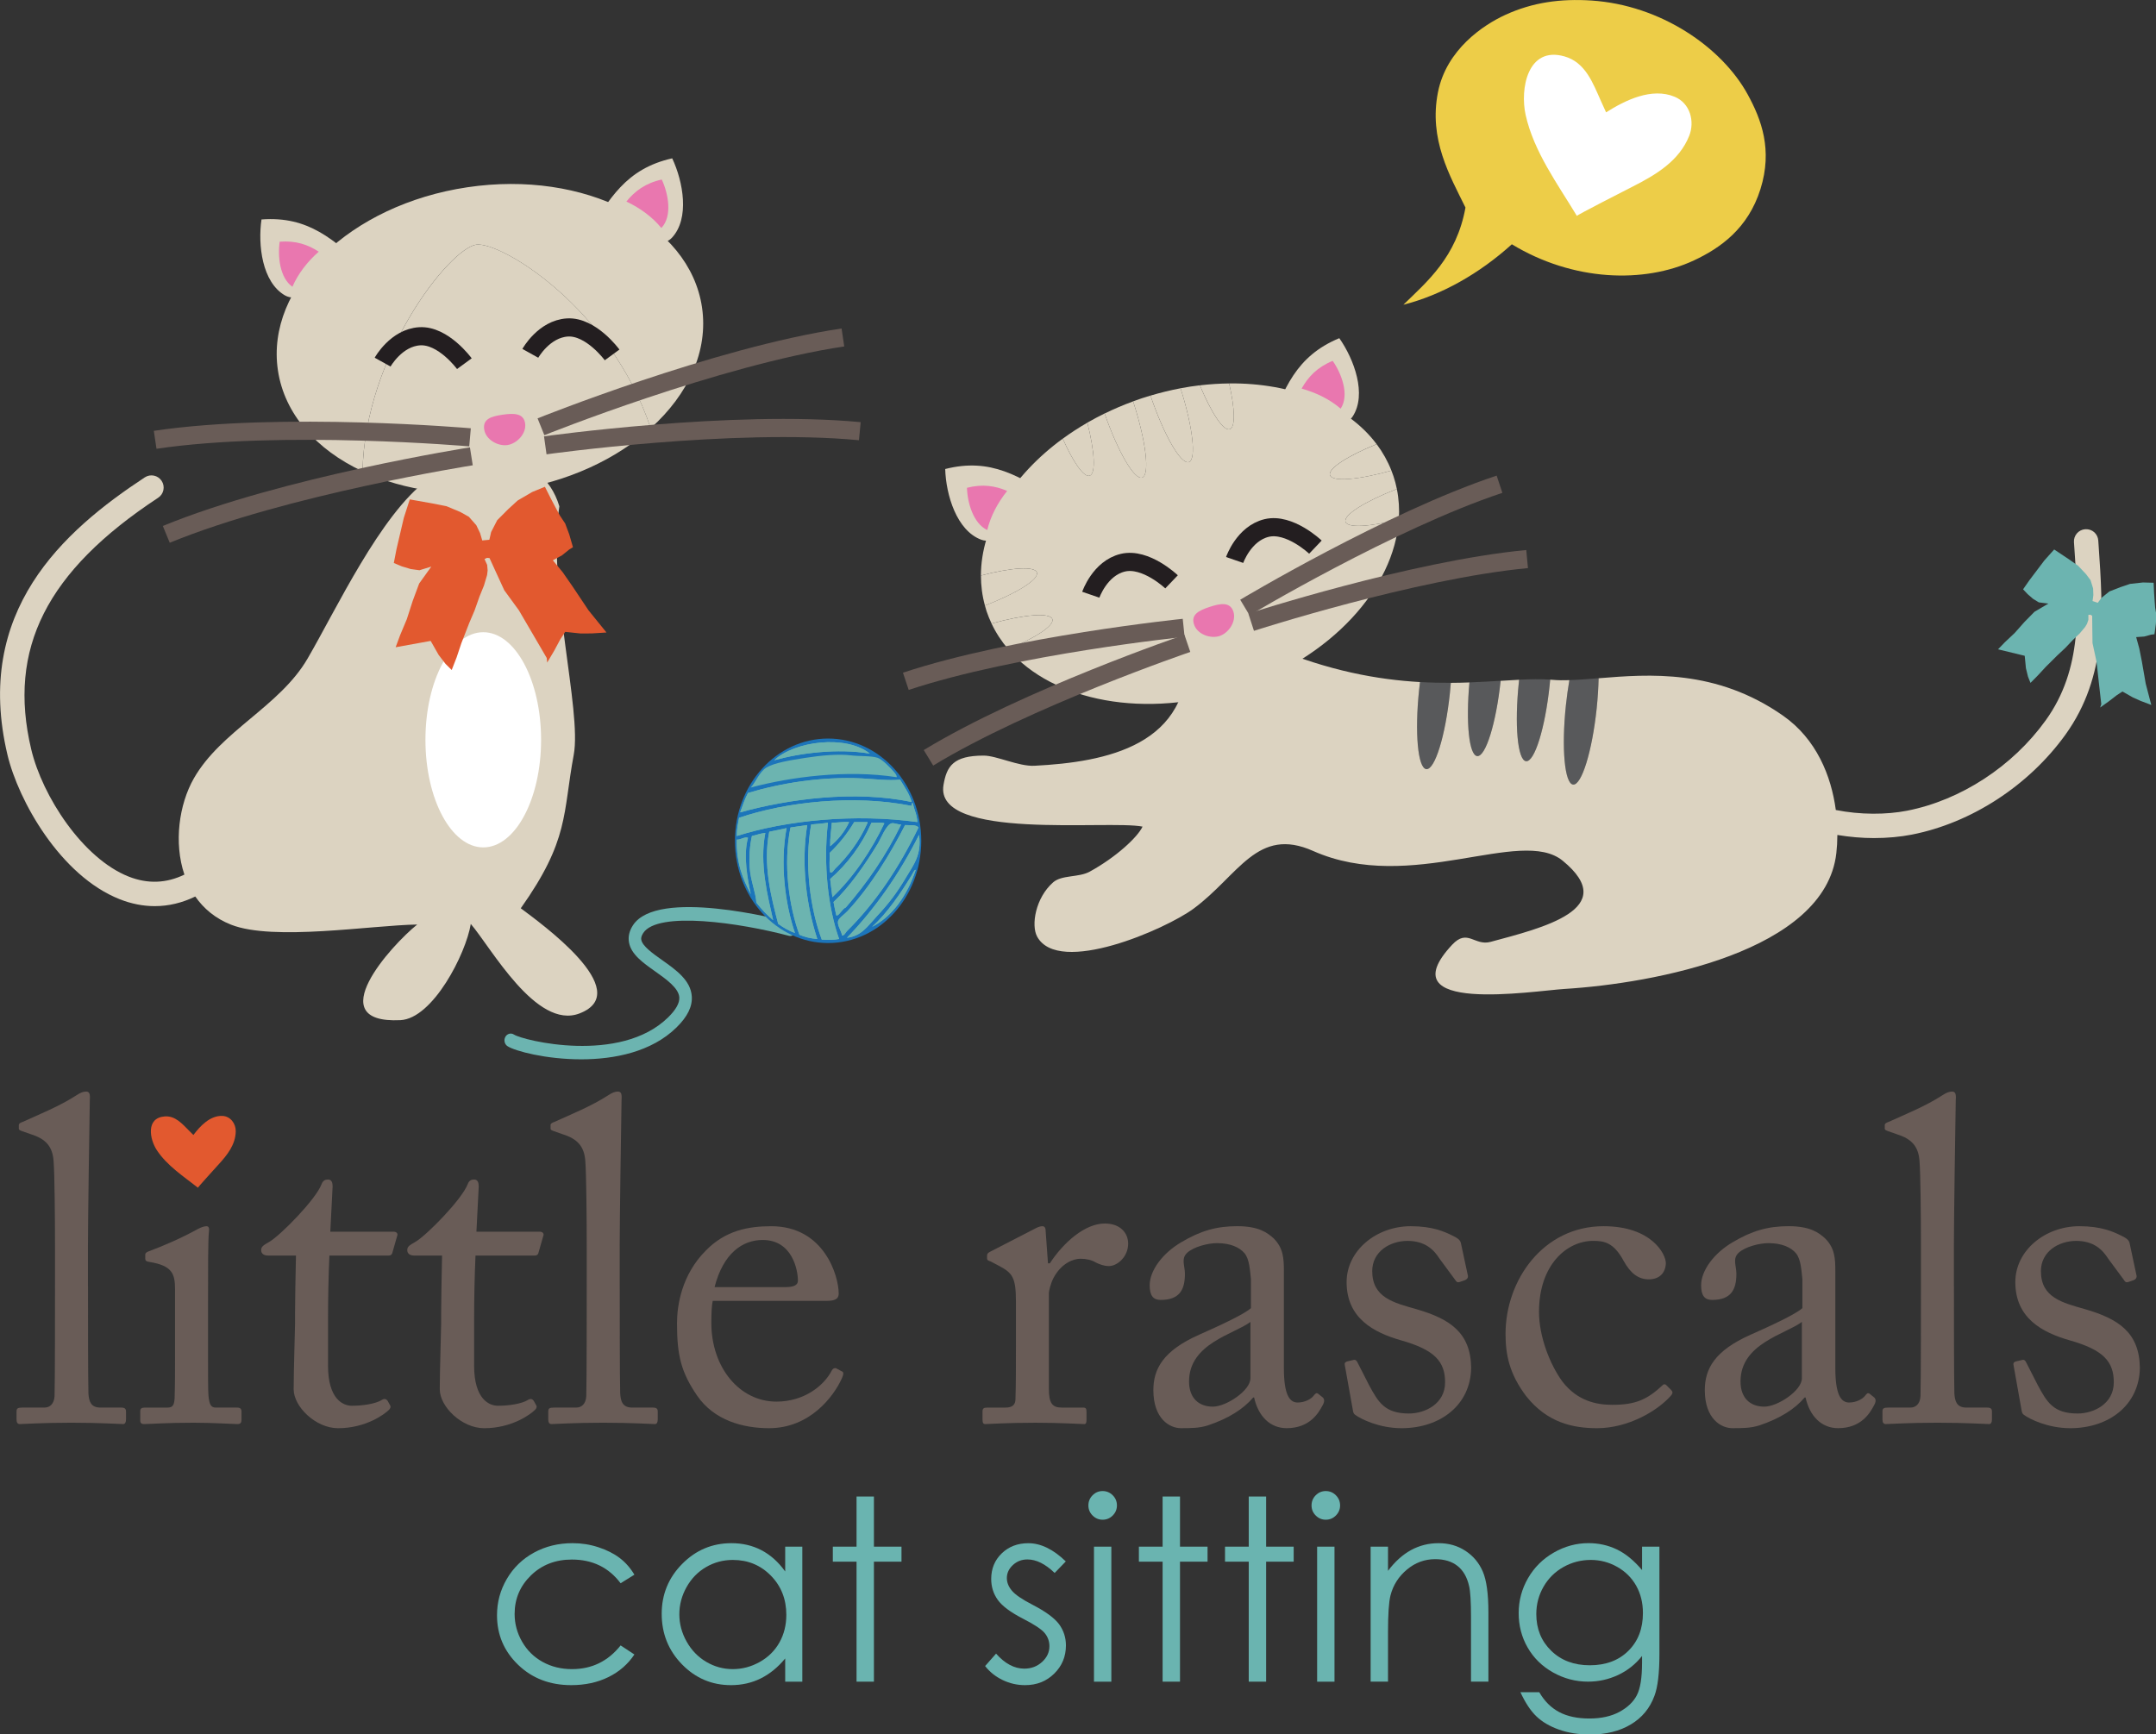 <?xml version="1.0" encoding="UTF-8" standalone="no"?>
<!-- Generator: Adobe Illustrator 14.0.0, SVG Export Plug-In . SVG Version: 6.00 Build 43363)  -->

<svg
   xmlns:dc="http://purl.org/dc/elements/1.1/"
   xmlns:cc="http://creativecommons.org/ns#"
   xmlns:rdf="http://www.w3.org/1999/02/22-rdf-syntax-ns#"
   xmlns:svg="http://www.w3.org/2000/svg"
   xmlns="http://www.w3.org/2000/svg"
   xmlns:sodipodi="http://sodipodi.sourceforge.net/DTD/sodipodi-0.dtd"
   xmlns:inkscape="http://www.inkscape.org/namespaces/inkscape"
   version="1.1"
   id="Layer_1"
   x="0px"
   y="0px"
   width="326.326"
   height="262.529"
   viewBox="0 0 326.326 262.529"
   enable-background="new 0 0 360 360"
   xml:space="preserve"
   inkscape:version="0.48.5 r10040"
   sodipodi:docname="little_rascals.cat.logo.modified.inkscape.svg"><rect x="0" y="0" width="326.326" height="262.529" fill="#333333" stroke="none"/><defs
     id="defs173" /><sodipodi:namedview
     pagecolor="#ffffff"
     bordercolor="#666666"
     borderopacity="1"
     objecttolerance="10"
     gridtolerance="10"
     guidetolerance="10"
     inkscape:pageopacity="0"
     inkscape:pageshadow="2"
     inkscape:window-width="2870"
     inkscape:window-height="1737"
     id="namedview171"
     showgrid="false"
     inkscape:document-units="in"
     units="in"
     fit-margin-top="0"
     fit-margin-right="0"
     fit-margin-bottom="0"
     fit-margin-left="0"
     inkscape:zoom="1.8541911"
     inkscape:cx="300.78212"
     inkscape:cy="107.56751"
     inkscape:window-x="0"
     inkscape:window-y="24"
     inkscape:window-maximized="0"
     inkscape:current-layer="Layer_1" /><g
     transform="matrix(2.748,0,0,2.748,-34.661,-21.348)"
     id="g3639"><g
       transform="translate(0.025,-17.136)"
       id="g321-9"><path
         style="fill:#6ab4b0"
         inkscape:connector-curvature="0"
         id="path323-5"
         d="m 47.53,111.651 -0.759,0.472 c -0.655,-0.871 -1.55,-1.306 -2.684,-1.306 -0.906,0 -1.658,0.292 -2.256,0.874 -0.598,0.582 -0.898,1.291 -0.898,2.124 0,0.542 0.138,1.052 0.413,1.53 0.275,0.478 0.653,0.849 1.133,1.113 0.48,0.264 1.019,0.396 1.615,0.396 1.093,0 1.985,-0.435 2.677,-1.306 l 0.759,0.499 c -0.355,0.535 -0.833,0.951 -1.432,1.246 -0.599,0.295 -1.282,0.443 -2.047,0.443 -1.176,0 -2.151,-0.374 -2.926,-1.121 -0.775,-0.747 -1.162,-1.657 -1.162,-2.728 0,-0.72 0.181,-1.389 0.543,-2.006 0.362,-0.617 0.86,-1.1 1.494,-1.446 0.634,-0.346 1.342,-0.52 2.126,-0.52 0.492,0 0.967,0.075 1.425,0.226 0.458,0.151 0.847,0.346 1.166,0.588 0.319,0.242 0.59,0.549 0.813,0.922 z" /><path
         style="fill:#6ab4b0"
         inkscape:connector-curvature="0"
         id="path325-9"
         d="m 56.779,110.106 v 7.438 h -0.943 v -1.278 c -0.401,0.488 -0.851,0.854 -1.35,1.101 -0.499,0.247 -1.045,0.369 -1.637,0.369 -1.053,0 -1.952,-0.382 -2.697,-1.145 -0.745,-0.763 -1.118,-1.692 -1.118,-2.786 0,-1.071 0.376,-1.987 1.128,-2.748 0.752,-0.761 1.657,-1.142 2.714,-1.142 0.611,0 1.163,0.13 1.658,0.39 0.495,0.26 0.929,0.649 1.302,1.169 v -1.367 h 0.943 z m -3.825,0.732 c -0.533,0 -1.024,0.131 -1.475,0.393 -0.451,0.262 -0.809,0.629 -1.075,1.103 -0.266,0.473 -0.399,0.974 -0.399,1.502 0,0.523 0.134,1.024 0.403,1.502 0.269,0.478 0.629,0.85 1.082,1.116 0.453,0.266 0.939,0.399 1.458,0.399 0.523,0 1.02,-0.132 1.489,-0.396 0.469,-0.264 0.829,-0.622 1.082,-1.072 0.252,-0.451 0.379,-0.958 0.379,-1.523 0,-0.86 -0.283,-1.58 -0.85,-2.158 -0.567,-0.578 -1.265,-0.866 -2.094,-0.866 z" /><path
         style="fill:#6ab4b0"
         inkscape:connector-curvature="0"
         id="path327-6"
         d="m 59.766,107.345 h 0.957 v 2.762 h 1.518 v 0.827 h -1.518 v 6.61 h -0.957 v -6.61 H 58.46 v -0.827 h 1.306 v -2.762 z" /><path
         style="fill:#6ab4b0"
         inkscape:connector-curvature="0"
         id="path329-4"
         d="m 71.292,110.92 -0.615,0.636 c -0.512,-0.497 -1.012,-0.745 -1.501,-0.745 -0.311,0 -0.577,0.103 -0.798,0.308 -0.222,0.205 -0.333,0.444 -0.333,0.718 0,0.242 0.091,0.472 0.274,0.69 0.183,0.223 0.566,0.485 1.151,0.786 0.712,0.369 1.197,0.725 1.452,1.066 0.251,0.346 0.377,0.736 0.377,1.169 0,0.611 -0.214,1.128 -0.644,1.552 -0.43,0.424 -0.965,0.636 -1.609,0.636 -0.429,0 -0.839,-0.093 -1.229,-0.28 -0.39,-0.187 -0.713,-0.444 -0.969,-0.772 L 67.45,116 c 0.489,0.551 1.007,0.827 1.555,0.827 0.384,0 0.71,-0.123 0.98,-0.369 0.27,-0.246 0.404,-0.536 0.404,-0.868 0,-0.273 -0.089,-0.517 -0.267,-0.731 -0.178,-0.209 -0.58,-0.474 -1.206,-0.793 -0.671,-0.346 -1.128,-0.688 -1.37,-1.025 -0.242,-0.337 -0.363,-0.722 -0.363,-1.155 0,-0.565 0.193,-1.035 0.579,-1.408 0.386,-0.373 0.873,-0.561 1.462,-0.561 0.684,-0.002 1.374,0.333 2.068,1.003 z" /><path
         style="fill:#6ab4b0"
         inkscape:connector-curvature="0"
         id="path331-7"
         d="m 73.318,107.044 c 0.218,0 0.403,0.078 0.558,0.232 0.155,0.154 0.232,0.342 0.232,0.561 0,0.214 -0.078,0.399 -0.232,0.554 -0.154,0.155 -0.34,0.232 -0.558,0.232 -0.213,0 -0.397,-0.078 -0.551,-0.232 -0.154,-0.154 -0.231,-0.339 -0.231,-0.554 0,-0.219 0.077,-0.406 0.231,-0.561 0.154,-0.155 0.338,-0.232 0.551,-0.232 z m -0.475,3.062 H 73.8 v 7.438 h -0.957 v -7.438 z" /><path
         style="fill:#6ab4b0"
         inkscape:connector-curvature="0"
         id="path333-5"
         d="m 76.624,107.345 h 0.957 v 2.762 h 1.518 v 0.827 h -1.518 v 6.61 h -0.957 v -6.61 h -1.307 v -0.827 h 1.307 v -2.762 z" /><path
         style="fill:#6ab4b0"
         inkscape:connector-curvature="0"
         id="path335-2"
         d="m 81.368,107.345 h 0.957 v 2.762 h 1.518 v 0.827 h -1.518 v 6.61 h -0.957 v -6.61 h -1.307 v -0.827 h 1.307 v -2.762 z" /><path
         style="fill:#6ab4b0"
         inkscape:connector-curvature="0"
         id="path337-8"
         d="m 85.609,107.044 c 0.218,0 0.403,0.078 0.558,0.232 0.155,0.154 0.232,0.342 0.232,0.561 0,0.214 -0.078,0.399 -0.232,0.554 -0.154,0.155 -0.34,0.232 -0.558,0.232 -0.214,0 -0.397,-0.078 -0.552,-0.232 -0.155,-0.154 -0.23,-0.339 -0.23,-0.554 0,-0.219 0.076,-0.406 0.23,-0.561 0.154,-0.155 0.339,-0.232 0.552,-0.232 z m -0.475,3.062 h 0.957 v 7.438 h -0.957 v -7.438 z" /><path
         style="fill:#6ab4b0"
         inkscape:connector-curvature="0"
         id="path339-1"
         d="m 88.081,110.106 h 0.957 v 1.333 c 0.383,-0.51 0.807,-0.892 1.271,-1.145 0.464,-0.253 0.971,-0.379 1.518,-0.379 0.556,0 1.049,0.141 1.479,0.424 0.43,0.283 0.749,0.663 0.954,1.142 0.205,0.479 0.307,1.224 0.307,2.235 v 3.828 H 93.61 v -3.548 c 0,-0.857 -0.035,-1.429 -0.105,-1.716 -0.111,-0.492 -0.324,-0.862 -0.639,-1.111 -0.315,-0.249 -0.725,-0.373 -1.23,-0.373 -0.579,0 -1.098,0.191 -1.556,0.574 -0.458,0.383 -0.76,0.857 -0.905,1.422 -0.092,0.369 -0.137,1.043 -0.137,2.023 v 2.728 h -0.957 v -7.437 z" /><path
         style="fill:#6ab4b0"
         inkscape:connector-curvature="0"
         id="path341-1"
         d="m 103.03,110.106 h 0.957 v 5.927 c 0,1.043 -0.091,1.807 -0.273,2.29 -0.25,0.684 -0.686,1.21 -1.305,1.579 -0.62,0.369 -1.365,0.554 -2.236,0.554 -0.638,0 -1.211,-0.09 -1.719,-0.271 -0.508,-0.18 -0.922,-0.423 -1.24,-0.727 -0.319,-0.304 -0.613,-0.749 -0.883,-1.333 h 1.039 c 0.283,0.492 0.648,0.857 1.096,1.094 0.448,0.237 1.002,0.355 1.663,0.355 0.652,0 1.203,-0.122 1.653,-0.364 0.449,-0.243 0.77,-0.549 0.961,-0.917 0.191,-0.368 0.287,-0.962 0.287,-1.782 v -0.383 c -0.359,0.456 -0.801,0.806 -1.32,1.049 -0.519,0.243 -1.072,0.366 -1.656,0.366 -0.684,0 -1.327,-0.17 -1.93,-0.509 -0.602,-0.339 -1.066,-0.796 -1.396,-1.371 -0.33,-0.575 -0.493,-1.206 -0.493,-1.894 0,-0.688 0.172,-1.33 0.514,-1.924 0.342,-0.594 0.815,-1.065 1.42,-1.412 0.605,-0.347 1.242,-0.52 1.912,-0.52 0.557,0 1.076,0.115 1.557,0.345 0.482,0.23 0.945,0.609 1.393,1.138 v -1.29 z m -2.822,0.732 c -0.543,0 -1.047,0.131 -1.512,0.393 -0.465,0.262 -0.829,0.625 -1.094,1.087 -0.264,0.462 -0.396,0.963 -0.396,1.5 0,0.816 0.273,1.49 0.82,2.023 0.547,0.533 1.256,0.8 2.127,0.8 0.879,0 1.586,-0.264 2.122,-0.793 0.536,-0.529 0.804,-1.224 0.804,-2.085 0,-0.561 -0.123,-1.061 -0.369,-1.5 -0.246,-0.439 -0.596,-0.787 -1.047,-1.042 -0.451,-0.255 -0.935,-0.383 -1.455,-0.383 z" /></g><g
       id="g3543"><g
         id="g7-8"
         transform="translate(0.026,-16.226)"><path
           style="fill:#695c57"
           inkscape:connector-curvature="0"
           id="path9-0"
           d="m 17.434,94.85 c 0,1.312 0,5.121 0.024,5.903 0.026,0.429 0.127,0.782 0.657,0.782 h 1.135 c 0.227,0 0.278,0.075 0.278,0.228 v 0.429 c 0,0.15 -0.052,0.252 -0.152,0.252 -0.177,0 -1.286,-0.075 -2.851,-0.075 -1.614,0 -2.624,0.075 -2.851,0.075 -0.127,0 -0.176,-0.102 -0.176,-0.252 v -0.429 c 0,-0.177 0.049,-0.228 0.328,-0.228 h 1.21 c 0.278,0 0.529,-0.178 0.556,-0.631 0.025,-0.782 0.025,-5.121 0.025,-6.584 v -1.59 c 0,-1.791 -0.025,-4.086 -0.076,-4.743 -0.051,-0.857 -0.454,-1.261 -1.262,-1.513 l -0.506,-0.178 c -0.124,-0.05 -0.149,-0.075 -0.149,-0.125 V 85.97 c 0,-0.076 0.076,-0.127 0.227,-0.178 0.882,-0.403 2.019,-0.857 2.951,-1.463 0.227,-0.151 0.379,-0.202 0.53,-0.202 0.177,0 0.228,0.127 0.202,0.454 -0.025,1.389 -0.102,6.635 -0.102,8.023 v 2.246 z" /><path
           style="fill:#695c57"
           inkscape:connector-curvature="0"
           id="path11-3"
           d="m 30.654,99.214 c 0,1.893 0.857,2.221 1.312,2.221 0.58,0 1.312,-0.101 1.665,-0.328 0.126,-0.075 0.227,-0.051 0.303,0.051 l 0.126,0.227 c 0.075,0.101 0.025,0.202 -0.05,0.276 -0.253,0.253 -1.288,1.011 -2.802,1.011 -1.234,0 -2.446,-1.187 -2.446,-2.146 0,-1.033 0.076,-3.254 0.076,-3.607 v -0.554 c 0,-0.455 0.024,-2.145 0.051,-3.205 h -1.54 c -0.227,0 -0.378,-0.101 -0.378,-0.303 0,-0.2 0.151,-0.277 0.454,-0.454 0.605,-0.353 2.549,-2.32 2.876,-3.178 0.075,-0.201 0.201,-0.253 0.354,-0.253 0.201,0 0.252,0.177 0.252,0.378 l -0.127,2.498 h 3.506 c 0.153,0 0.229,0.126 0.178,0.227 l -0.252,0.884 c -0.026,0.127 -0.076,0.202 -0.227,0.202 H 30.73 c -0.051,1.161 -0.075,2.372 -0.075,3.532 v 2.521 z" /><path
           style="fill:#695c57"
           inkscape:connector-curvature="0"
           id="path13-0"
           d="m 38.7,99.214 c 0,1.893 0.858,2.221 1.312,2.221 0.582,0 1.312,-0.101 1.666,-0.328 0.127,-0.075 0.228,-0.051 0.304,0.051 l 0.126,0.227 c 0.075,0.101 0.024,0.202 -0.052,0.276 -0.251,0.253 -1.287,1.011 -2.8,1.011 -1.237,0 -2.447,-1.187 -2.447,-2.146 0,-1.033 0.076,-3.254 0.076,-3.607 v -0.554 c 0,-0.455 0.025,-2.145 0.051,-3.205 h -1.539 c -0.228,0 -0.379,-0.101 -0.379,-0.303 0,-0.2 0.151,-0.277 0.454,-0.454 0.606,-0.353 2.547,-2.32 2.877,-3.178 0.075,-0.201 0.201,-0.253 0.352,-0.253 0.202,0 0.254,0.177 0.254,0.378 l -0.127,2.498 h 3.507 c 0.151,0 0.227,0.126 0.177,0.227 l -0.253,0.884 c -0.025,0.127 -0.075,0.202 -0.227,0.202 h -3.255 c -0.051,1.161 -0.076,2.372 -0.076,3.532 v 2.521 z" /><path
           style="fill:#695c57"
           inkscape:connector-curvature="0"
           id="path15-4"
           d="m 46.722,94.85 c 0,1.312 0,5.121 0.025,5.903 0.024,0.429 0.126,0.782 0.656,0.782 h 1.135 c 0.227,0 0.277,0.075 0.277,0.228 v 0.429 c 0,0.15 -0.051,0.252 -0.151,0.252 -0.177,0 -1.286,-0.075 -2.851,-0.075 -1.613,0 -2.624,0.075 -2.852,0.075 -0.126,0 -0.176,-0.102 -0.176,-0.252 v -0.429 c 0,-0.177 0.05,-0.228 0.328,-0.228 h 1.211 c 0.277,0 0.53,-0.178 0.555,-0.631 0.025,-0.782 0.025,-5.121 0.025,-6.584 v -1.59 c 0,-1.791 -0.025,-4.086 -0.076,-4.743 -0.05,-0.857 -0.453,-1.261 -1.261,-1.513 l -0.505,-0.178 c -0.126,-0.05 -0.15,-0.075 -0.15,-0.125 V 85.97 c 0,-0.076 0.075,-0.127 0.227,-0.178 0.883,-0.403 2.019,-0.857 2.952,-1.463 0.227,-0.151 0.378,-0.202 0.53,-0.202 0.176,0 0.226,0.127 0.201,0.454 -0.025,1.389 -0.102,6.635 -0.102,8.023 v 2.246 z" /><path
           style="fill:#695c57"
           inkscape:connector-curvature="0"
           id="path17-6"
           d="m 51.843,95.657 c -0.05,0.228 -0.076,0.63 -0.076,1.21 0,2.474 1.564,4.34 3.583,4.34 1.539,0 2.624,-0.883 3.052,-1.715 0.052,-0.102 0.152,-0.151 0.228,-0.126 l 0.328,0.176 c 0.076,0.025 0.125,0.102 0,0.379 -0.454,1.01 -1.766,2.75 -4.012,2.75 -1.438,0 -3.026,-0.43 -3.96,-1.791 -0.883,-1.287 -1.11,-2.221 -1.11,-3.987 0,-0.983 0.253,-2.673 1.59,-4.01 1.085,-1.111 2.347,-1.338 3.606,-1.338 2.902,0 3.71,2.726 3.71,3.709 0,0.353 -0.303,0.403 -0.707,0.403 h -6.232 z m 4.012,-0.758 c 0.479,0 0.681,-0.126 0.681,-0.353 0,-0.58 -0.303,-2.244 -1.942,-2.244 -1.109,0 -2.17,0.73 -2.649,2.597 h 3.91 z" /><path
           style="fill:#695c57"
           inkscape:connector-curvature="0"
           id="path19-5"
           d="m 68.543,95.657 c 0,-1.287 -0.201,-1.54 -0.908,-1.917 l -0.479,-0.253 c -0.153,-0.05 -0.202,-0.075 -0.202,-0.176 V 93.16 c 0,-0.101 0.049,-0.152 0.202,-0.227 l 2.497,-1.286 c 0.151,-0.076 0.251,-0.102 0.354,-0.102 0.15,0 0.176,0.151 0.176,0.303 l 0.126,1.741 h 0.102 c 0.757,-1.161 1.942,-2.194 3.027,-2.194 0.858,0 1.287,0.528 1.287,1.108 0,0.732 -0.605,1.237 -1.06,1.237 -0.277,0 -0.53,-0.102 -0.732,-0.202 -0.202,-0.126 -0.504,-0.202 -0.833,-0.202 -0.403,0 -1.06,0.253 -1.488,1.061 -0.15,0.276 -0.253,0.731 -0.253,0.807 v 5.298 c 0,0.781 0.178,1.034 0.706,1.034 h 1.187 c 0.152,0 0.178,0.075 0.178,0.228 v 0.453 c 0,0.152 -0.025,0.228 -0.126,0.228 -0.151,0 -1.312,-0.075 -2.676,-0.075 -1.563,0 -2.624,0.075 -2.774,0.075 -0.101,0 -0.151,-0.05 -0.151,-0.252 v -0.429 c 0,-0.177 0.051,-0.228 0.277,-0.228 h 0.984 c 0.379,0 0.555,-0.151 0.555,-0.479 0.025,-0.832 0.025,-1.715 0.025,-3.027 v -2.373 z" /><path
           style="fill:#695c57"
           inkscape:connector-curvature="0"
           id="path21-3"
           d="m 83.302,99.366 c 0,1.438 0.303,1.891 0.757,1.891 0.403,0 0.757,-0.201 0.882,-0.377 0.103,-0.127 0.153,-0.177 0.254,-0.102 l 0.251,0.202 c 0.076,0.075 0.128,0.201 -0.024,0.454 -0.202,0.378 -0.682,1.236 -1.968,1.236 -0.908,0 -1.564,-0.655 -1.792,-1.69 h -0.05 c -0.531,0.63 -1.362,1.159 -2.498,1.538 -0.479,0.152 -0.932,0.152 -1.488,0.152 -0.605,0 -1.513,-0.506 -1.513,-2.095 0,-1.16 0.529,-2.17 2.521,-3.053 1.136,-0.504 2.446,-1.109 2.852,-1.463 v -1.614 c -0.051,-0.429 -0.075,-1.085 -0.353,-1.413 -0.277,-0.327 -0.782,-0.555 -1.514,-0.555 -0.506,0 -1.287,0.202 -1.641,0.529 -0.354,0.328 -0.127,0.707 -0.127,1.161 0,0.883 -0.301,1.438 -1.336,1.438 -0.403,0 -0.605,-0.227 -0.605,-0.807 0,-0.808 0.707,-1.767 1.741,-2.372 1.06,-0.63 1.942,-0.883 3.077,-0.883 1.186,0 1.665,0.354 2.019,0.681 0.528,0.53 0.555,1.11 0.555,1.792 v 3.86 1.49 z M 81.46,96.817 c -0.908,0.682 -3.381,1.186 -3.381,3.279 0,0.935 0.555,1.388 1.312,1.388 0.732,0 2.069,-0.883 2.069,-1.563 v -3.104 z" /><path
           style="fill:#695c57"
           inkscape:connector-curvature="0"
           id="path23-5"
           d="m 87.236,101.939 c -0.125,-0.076 -0.125,-0.228 -0.151,-0.354 l -0.429,-2.396 c -0.025,-0.127 0.051,-0.177 0.151,-0.201 l 0.328,-0.076 c 0.101,-0.027 0.177,0.025 0.228,0.15 l 0.631,1.237 c 0.505,0.933 0.857,1.563 2.195,1.563 0.883,0 1.992,-0.529 1.992,-1.715 0,-1.136 -0.555,-1.791 -2.446,-2.322 -1.487,-0.429 -2.978,-1.211 -2.978,-3.203 0,-1.74 1.641,-3.078 3.532,-3.078 1.211,0 1.867,0.303 2.321,0.529 0.377,0.177 0.429,0.304 0.453,0.455 l 0.38,1.766 c 0,0.102 -0.053,0.177 -0.177,0.227 l -0.303,0.102 c -0.102,0.025 -0.152,0 -0.229,-0.126 l -0.856,-1.161 c -0.304,-0.479 -0.783,-0.983 -1.767,-0.983 -0.959,0 -1.943,0.58 -1.943,1.665 0,1.463 1.187,1.74 2.424,2.094 1.84,0.53 3.001,1.286 3.025,3.229 -0.024,2.043 -1.689,3.33 -3.834,3.33 -1.234,0 -2.242,-0.506 -2.547,-0.732 z" /><path
           style="fill:#695c57"
           inkscape:connector-curvature="0"
           id="path25-0"
           d="m 97.354,96.263 c 0,1.362 0.604,2.901 1.285,3.834 0.834,1.085 1.895,1.287 2.751,1.287 1.261,0 1.917,-0.277 2.775,-1.084 0.05,-0.052 0.126,-0.076 0.201,0 l 0.253,0.252 c 0.101,0.102 0.125,0.176 0,0.328 -0.732,0.832 -2.347,1.791 -4.062,1.791 -1.338,0 -2.751,-0.303 -3.911,-1.767 -0.933,-1.237 -1.135,-2.295 -1.135,-3.431 0,-2.952 2.069,-5.929 5.398,-5.929 2.623,0 3.432,1.514 3.432,2.044 -0.025,0.58 -0.404,0.883 -0.935,0.883 -0.58,0 -1.009,-0.328 -1.387,-1.01 -0.555,-1.034 -1.085,-1.109 -1.69,-1.109 -1.436,10e-4 -2.975,1.312 -2.975,3.911 z" /><path
           style="fill:#695c57"
           inkscape:connector-curvature="0"
           id="path27-0"
           d="m 113.675,99.366 c 0,1.438 0.304,1.891 0.758,1.891 0.403,0 0.756,-0.201 0.883,-0.377 0.1,-0.127 0.151,-0.177 0.253,-0.102 l 0.251,0.202 c 0.076,0.075 0.127,0.201 -0.025,0.454 -0.201,0.378 -0.682,1.236 -1.967,1.236 -0.909,0 -1.564,-0.655 -1.792,-1.69 h -0.051 c -0.529,0.63 -1.361,1.159 -2.497,1.538 -0.479,0.152 -0.933,0.152 -1.488,0.152 -0.605,0 -1.514,-0.506 -1.514,-2.095 0,-1.16 0.529,-2.17 2.523,-3.053 1.135,-0.504 2.446,-1.109 2.85,-1.463 v -1.614 c -0.05,-0.429 -0.074,-1.085 -0.354,-1.413 -0.276,-0.327 -0.782,-0.555 -1.513,-0.555 -0.505,0 -1.286,0.202 -1.641,0.529 -0.353,0.328 -0.125,0.707 -0.125,1.161 0,0.883 -0.303,1.438 -1.337,1.438 -0.404,0 -0.606,-0.227 -0.606,-0.807 0,-0.808 0.706,-1.767 1.74,-2.372 1.061,-0.63 1.943,-0.883 3.078,-0.883 1.186,0 1.665,0.354 2.019,0.681 0.53,0.53 0.555,1.11 0.555,1.792 v 3.86 1.49 z m -1.842,-2.549 c -0.907,0.682 -3.38,1.186 -3.38,3.279 0,0.935 0.556,1.388 1.312,1.388 0.731,0 2.068,-0.883 2.068,-1.563 v -3.104 z" /><path
           style="fill:#695c57"
           inkscape:connector-curvature="0"
           id="path29-7"
           d="m 120.208,94.85 c 0,1.312 0,5.121 0.024,5.903 0.026,0.429 0.128,0.782 0.657,0.782 h 1.136 c 0.227,0 0.277,0.075 0.277,0.228 v 0.429 c 0,0.15 -0.051,0.252 -0.152,0.252 -0.175,0 -1.287,-0.075 -2.851,-0.075 -1.614,0 -2.624,0.075 -2.85,0.075 -0.128,0 -0.178,-0.102 -0.178,-0.252 v -0.429 c 0,-0.177 0.05,-0.228 0.329,-0.228 h 1.21 c 0.278,0 0.53,-0.178 0.556,-0.631 0.025,-0.782 0.025,-5.121 0.025,-6.584 v -1.59 c 0,-1.791 -0.025,-4.086 -0.077,-4.743 -0.05,-0.857 -0.453,-1.261 -1.26,-1.513 l -0.506,-0.178 c -0.125,-0.05 -0.15,-0.075 -0.15,-0.125 V 85.97 c 0,-0.076 0.075,-0.127 0.227,-0.178 0.884,-0.403 2.018,-0.857 2.951,-1.463 0.229,-0.151 0.379,-0.202 0.53,-0.202 0.177,0 0.228,0.127 0.202,0.454 -0.025,1.389 -0.102,6.635 -0.102,8.023 v 2.246 z" /><path
           style="fill:#695c57"
           inkscape:connector-curvature="0"
           id="path31-9"
           d="m 124.068,101.939 c -0.126,-0.076 -0.126,-0.228 -0.152,-0.354 l -0.427,-2.396 c -0.026,-0.127 0.05,-0.177 0.149,-0.201 l 0.329,-0.076 c 0.101,-0.027 0.177,0.025 0.227,0.15 l 0.632,1.237 c 0.503,0.933 0.856,1.563 2.194,1.563 0.883,0 1.993,-0.529 1.993,-1.715 0,-1.136 -0.556,-1.791 -2.448,-2.322 -1.487,-0.429 -2.976,-1.211 -2.976,-3.203 0,-1.74 1.639,-3.078 3.531,-3.078 1.211,0 1.866,0.303 2.32,0.529 0.379,0.177 0.43,0.304 0.455,0.455 l 0.377,1.766 c 0,0.102 -0.049,0.177 -0.176,0.227 l -0.302,0.102 c -0.102,0.025 -0.153,0 -0.228,-0.126 l -0.858,-1.161 c -0.303,-0.479 -0.782,-0.983 -1.766,-0.983 -0.958,0 -1.943,0.58 -1.943,1.665 0,1.463 1.187,1.74 2.422,2.094 1.842,0.53 3.002,1.286 3.028,3.229 -0.026,2.043 -1.689,3.33 -3.834,3.33 -1.235,0 -2.244,-0.506 -2.547,-0.732 z" /><path
           style="fill:#695c57"
           inkscape:connector-curvature="0"
           id="path33-4"
           d="m 25.632,101.535 h -1.159 c -0.278,0 -0.354,-0.178 -0.404,-0.655 -0.024,-0.278 -0.024,-1.187 -0.024,-2.17 v -2.75 c 0,-2.094 0,-3.683 0.05,-4.112 0.025,-0.177 0,-0.303 -0.127,-0.303 -0.15,0 -0.277,0.051 -0.479,0.151 -0.958,0.529 -1.916,0.934 -2.723,1.236 -0.126,0.05 -0.178,0.101 -0.178,0.178 v 0.226 c 0,0.102 0.052,0.151 0.228,0.176 1.261,0.203 1.412,0.657 1.412,1.514 v 3.709 c 0,0.758 0,1.539 -0.024,2.297 -0.026,0.403 -0.127,0.504 -0.404,0.504 h -1.236 c -0.176,0 -0.253,0.051 -0.253,0.202 v 0.504 c 0,0.152 0.077,0.202 0.203,0.202 0.277,0 1.261,-0.075 2.724,-0.075 1.06,0 2.221,0.075 2.423,0.075 0.175,0 0.228,-0.075 0.228,-0.252 v -0.429 c -0.003,-0.153 -0.056,-0.228 -0.257,-0.228 z" /><path
           style="fill:#e2592f"
           inkscape:connector-curvature="0"
           id="path35-1"
           d="m 23.49,89.424 c -0.788,-0.623 -1.703,-1.212 -2.266,-2.071 -0.396,-0.604 -0.61,-1.769 0.424,-1.856 0.596,-0.051 0.981,0.413 1.359,0.79 l 0.233,0.233 c 0.366,-0.491 0.915,-1.075 1.59,-1.052 0.46,0.016 0.749,0.433 0.742,0.85 -0.013,0.735 -0.47,1.305 -0.944,1.823 -0.095,0.106 -1.155,1.269 -1.138,1.283 z" /></g><g
         id="g4841-3"
         transform="translate(0,-16.226)"><g
           transform="translate(0.026,-6.3476562e-6)"
           id="g37-1"><path
             clip-rule="evenodd"
             d="m 95.858,37.451 c 3.361,2.041 7.277,2.178 10.038,0.885 1.427,-0.669 2.974,-1.742 3.657,-3.929 0.677,-2.165 0.051,-3.83 -0.707,-5.214 -1.417,-2.587 -4.771,-4.918 -8.607,-5.17 -1.694,-0.109 -3.231,0.097 -4.75,0.795 -1.198,0.551 -3.234,1.901 -3.701,4.26 -0.512,2.588 0.654,4.595 1.516,6.35 -0.493,2.741 -2.132,4.095 -3.419,5.353 2.092,-0.53 4.183,-1.71 5.973,-3.33 z"
             id="path39-3"
             inkscape:connector-curvature="0"
             style="fill:#edcd48;fill-rule:evenodd" /><path
             d="M 99.44,35.889 C 98.387,34.14 97.071,32.364 96.617,30.324 96.3,28.893 96.723,26.525 98.753,27.1 c 1.172,0.332 1.576,1.491 2.021,2.479 l 0.275,0.605 c 1.052,-0.668 2.514,-1.386 3.777,-0.859 0.861,0.36 1.114,1.362 0.802,2.15 -0.555,1.389 -1.829,2.143 -3.1,2.79 -0.258,0.132 -3.11,1.586 -3.088,1.624 z"
             id="path41-5"
             inkscape:connector-curvature="0"
             style="fill:#ffffff" /><g
             id="g43-6"><path
               d="m 41.271,74.03 c 2.674,-3.773 2.31,-5.193 2.917,-8.456 0.455,-2.442 -1.463,-9.325 -0.792,-13.687 -0.976,-3.262 -4.902,-3.203 -7.27,-1.455 -2.588,1.912 -5.031,7.154 -6.598,9.843 -1.536,2.64 -4.77,3.982 -6.264,6.599 -0.818,1.436 -1.111,3.547 -0.52,5.301 -0.994,0.482 -2.022,0.523 -3.069,0.109 -2.525,-0.996 -4.753,-4.418 -5.369,-7.015 -1.314,-5.534 0.842,-9.807 6.993,-13.854 0.31,-0.203 0.396,-0.619 0.192,-0.93 -0.205,-0.31 -0.62,-0.396 -0.93,-0.192 -4.506,2.965 -9.439,7.381 -7.562,15.285 0.6,2.525 2.915,6.663 6.184,7.954 0.642,0.253 1.287,0.38 1.928,0.38 0.759,0 1.508,-0.179 2.232,-0.53 0.459,0.661 1.103,1.209 1.97,1.551 2.33,0.92 7.724,0.03 10.254,-0.008 -1.405,1.121 -5.368,5.48 -0.928,5.268 1.792,-0.085 3.612,-3.659 3.879,-5.3 1.111,1.291 3.609,5.846 5.988,4.93 3.14,-1.207 -2.221,-5.029 -3.235,-5.793 z"
               id="path45-1"
               inkscape:connector-curvature="0"
               style="fill:#dcd3c1" /><path
               d="m 26.99,36.084 c -0.204,1.405 0.032,3.451 1.288,4.181 1.265,0.734 3.819,-2.053 4.475,-1.466 -1.786,-1.595 -3.166,-2.912 -5.763,-2.715 z"
               id="path47-5"
               inkscape:connector-curvature="0"
               style="fill:#dcd3c1" /><path
               d="m 30.143,37.858 c -0.6,-0.388 -1.256,-0.616 -2.151,-0.549 -0.119,0.822 0.011,2.002 0.701,2.483 0.306,-0.701 0.801,-1.359 1.45,-1.934 z"
               id="path49-2"
               inkscape:connector-curvature="0"
               style="fill:#e977af" /><path
               d="m 49.612,32.717 c 0.604,1.287 0.974,3.312 -0.016,4.374 -0.995,1.072 -4.25,-0.851 -4.708,-0.098 1.244,-2.045 2.182,-3.708 4.724,-4.276 z"
               id="path51-6"
               inkscape:connector-curvature="0"
               style="fill:#dcd3c1" /><path
               d="m 49.012,36.552 c 0.005,-0.003 0.01,-0.007 0.014,-0.012 0.602,-0.645 0.376,-1.875 0.01,-2.656 -0.908,0.203 -1.479,0.638 -1.948,1.213 0.781,0.37 1.439,0.863 1.924,1.455 z"
               id="path53-1"
               inkscape:connector-curvature="0"
               style="fill:#e977af" /><g
               id="g55-3"><path
                 d="m 51.252,40.916 c -0.687,-4.608 -6.471,-7.566 -12.92,-6.606 -6.45,0.959 -11.123,5.474 -10.438,10.082 0.359,2.421 2.13,4.385 4.662,5.566 0.128,-6.396 4.794,-12.268 6.256,-12.485 1.317,-0.196 7.375,3.414 9.615,10.111 2.071,-1.865 3.185,-4.253 2.825,-6.668 z"
                 id="path57-0"
                 inkscape:connector-curvature="0"
                 style="fill:#dcd3c1" /><path
                 d="m 38.813,37.473 c -1.462,0.218 -6.128,6.089 -6.256,12.485 2.287,1.066 5.196,1.495 8.259,1.04 3.068,-0.457 5.734,-1.72 7.612,-3.414 -2.24,-6.697 -8.298,-10.308 -9.615,-10.111 z"
                 id="path59-5"
                 inkscape:connector-curvature="0"
                 style="fill:#dcd3c1" /></g><path
               d="m 41.51,47.315 c 0.086,0.568 -0.459,1.121 -0.974,1.197 -0.515,0.077 -1.196,-0.292 -1.28,-0.862 -0.085,-0.569 0.376,-0.715 0.999,-0.808 0.623,-0.091 1.171,-0.096 1.255,0.473 z"
               id="path61-0"
               inkscape:connector-curvature="0"
               style="fill:#e977af" /><g
               id="g63-2"><g
                 id="g65-6"><path
                   d="m 38.476,48.086 c 0,0 -10.374,-0.9 -17.343,0.137"
                   id="path67-0"
                   inkscape:connector-curvature="0"
                   style="fill:none;stroke:#695c57" /><path
                   d="m 38.548,49.133 c 0,0 -10.286,1.618 -16.802,4.299"
                   id="path69-0"
                   inkscape:connector-curvature="0"
                   style="fill:none;stroke:#695c57" /></g><g
                 id="g71-8"><path
                   d="m 42.383,47.505 c 0,0 9.663,-3.883 16.631,-4.92"
                   id="path73-1"
                   inkscape:connector-curvature="0"
                   style="fill:none;stroke:#695c57" /><path
                   d="m 42.62,48.527 c 0,0 10.311,-1.447 17.325,-0.779"
                   id="path75-4"
                   inkscape:connector-curvature="0"
                   style="fill:none;stroke:#695c57" /></g></g><ellipse
               cx="39.205"
               cy="64.749"
               rx="3.185"
               ry="5.927"
               id="ellipse77-2"
               d="m 42.39,64.749 c 0,3.273 -1.426,5.927 -3.185,5.927 -1.759,0 -3.185,-2.654 -3.185,-5.927 0,-3.273 1.426,-5.927 3.185,-5.927 1.759,0 3.185,2.654 3.185,5.927 z"
               sodipodi:cx="39.205002"
               sodipodi:cy="64.749001"
               sodipodi:rx="3.1849999"
               sodipodi:ry="5.927"
               style="fill:#ffffff" /><g
               id="g79-9"><path
                 d="m 93.948,65.644 c 0.465,0.049 1.043,-1.806 1.292,-4.146 -0.538,0.033 -1.11,0.066 -1.719,0.09 -0.203,2.22 -0.022,4.008 0.427,4.056 z"
                 id="path81-2"
                 inkscape:connector-curvature="0"
                 style="fill:#58595b" /><path
                 d="m 96.642,65.927 c 0.469,0.049 1.051,-1.825 1.299,-4.187 0.01,-0.103 0.02,-0.205 0.028,-0.306 -0.519,-0.037 -1.086,-0.027 -1.711,0.004 -0.004,0.042 -0.01,0.082 -0.013,0.123 -0.249,2.362 -0.071,4.316 0.397,4.366 z"
                 id="path83-6"
                 inkscape:connector-curvature="0"
                 style="fill:#58595b" /><path
                 d="m 91.147,66.362 c 0.469,0.049 1.05,-1.825 1.298,-4.187 0.021,-0.191 0.035,-0.38 0.051,-0.566 -0.54,0.004 -1.105,-0.008 -1.698,-0.043 -0.017,0.143 -0.033,0.285 -0.049,0.431 -0.248,2.361 -0.069,4.316 0.398,4.365 z"
                 id="path85-8"
                 inkscape:connector-curvature="0"
                 style="fill:#58595b" /><path
                 d="m 99.231,67.213 c 0.47,0.049 1.048,-1.825 1.298,-4.188 0.062,-0.589 0.097,-1.154 0.108,-1.669 -0.581,0.047 -1.121,0.09 -1.611,0.104 -0.075,0.435 -0.142,0.899 -0.192,1.387 -0.249,2.36 -0.07,4.316 0.397,4.366 z"
                 id="path87-6"
                 inkscape:connector-curvature="0"
                 style="fill:#58595b" /></g><path
               d="m 128.179,54.077 -0.021,-0.306 c -0.026,-0.37 -0.334,-0.646 -0.716,-0.623 -0.37,0.025 -0.649,0.345 -0.623,0.716 l 0.021,0.306 c 0.239,3.427 0.465,6.666 -1.578,9.508 -1.824,2.538 -4.679,4.398 -7.634,4.977 -1.144,0.223 -2.577,0.23 -3.926,-0.039 -0.25,-1.881 -1.071,-3.911 -2.901,-5.193 -3.69,-2.585 -7.386,-2.291 -10.163,-2.065 -0.012,0.515 -0.047,1.08 -0.108,1.669 -0.25,2.362 -0.828,4.236 -1.298,4.188 -0.468,-0.05 -0.646,-2.006 -0.397,-4.365 0.051,-0.487 0.117,-0.952 0.192,-1.387 -0.329,0.011 -0.637,0.008 -0.921,-0.018 -0.045,-0.005 -0.091,-0.007 -0.137,-0.009 -0.009,0.101 -0.019,0.204 -0.028,0.306 -0.248,2.361 -0.83,4.235 -1.299,4.187 -0.468,-0.05 -0.646,-2.004 -0.396,-4.365 0.003,-0.041 0.009,-0.081 0.013,-0.123 -0.323,0.016 -0.663,0.037 -1.018,0.059 -0.249,2.341 -0.827,4.195 -1.292,4.146 -0.449,-0.048 -0.63,-1.836 -0.427,-4.057 -0.332,0.012 -0.672,0.021 -1.025,0.022 -0.016,0.187 -0.03,0.375 -0.051,0.566 -0.248,2.361 -0.829,4.235 -1.298,4.187 -0.468,-0.049 -0.646,-2.004 -0.398,-4.365 0.016,-0.146 0.032,-0.288 0.049,-0.431 -2.309,-0.131 -5.02,-0.609 -8.183,-1.94 -2.243,-0.944 -2.336,0.013 -4.412,0.013 l -0.244,0.121 c 0.313,5.315 -4.477,6.216 -8.396,6.417 -0.865,0.045 -2.089,-0.56 -2.796,-0.56 -1.678,0 -2.038,0.586 -2.213,1.614 -0.528,3.09 9.093,1.92 10.963,2.298 -0.269,0.579 -1.46,1.688 -2.913,2.482 -0.603,0.33 -1.537,0.169 -2.012,0.588 -0.973,0.854 -1.223,2.364 -0.881,2.99 1.19,2.176 7.087,-0.411 8.613,-1.538 2.491,-1.839 3.506,-4.552 6.588,-3.181 5.393,2.399 11.433,-1.358 13.746,0.538 3.239,2.657 -1.14,3.708 -3.971,4.47 -0.895,0.24 -1.268,-0.751 -2.118,0.159 -3.607,3.859 4.476,2.539 6.207,2.433 4.907,-0.302 14.34,-2.056 14.954,-7.478 0.036,-0.313 0.056,-0.652 0.057,-1.003 0.678,0.112 1.358,0.171 2.013,0.171 0.748,0 1.46,-0.068 2.084,-0.19 3.283,-0.642 6.447,-2.701 8.467,-5.509 2.325,-3.239 2.071,-6.872 1.827,-10.386 z"
               id="path89-4"
               inkscape:connector-curvature="0"
               style="fill:#dcd3c1" /><path
               d="m 64.648,49.832 c 0.042,1.42 0.627,3.395 1.989,3.896 1.372,0.507 3.408,-2.678 4.156,-2.214 -2.033,-1.263 -3.62,-2.324 -6.145,-1.682 z"
               id="path91-9"
               inkscape:connector-curvature="0"
               style="fill:#dcd3c1" /><path
               d="m 68.06,51.038 c -0.656,-0.279 -1.343,-0.392 -2.213,-0.172 0.024,0.832 0.355,1.971 1.117,2.327 0.181,-0.744 0.556,-1.478 1.096,-2.155 z"
               id="path93-1"
               inkscape:connector-curvature="0"
               style="fill:#e977af" /><path
               d="m 86.355,42.624 c 0.815,1.163 1.529,3.096 0.737,4.312 -0.797,1.229 -4.333,-0.107 -4.656,0.713 0.876,-2.229 1.514,-4.028 3.919,-5.025 z"
               id="path95-8"
               inkscape:connector-curvature="0"
               style="fill:#dcd3c1" /><path
               d="m 86.426,46.505 c 0.002,-0.005 0.008,-0.008 0.012,-0.014 0.479,-0.739 0.047,-1.912 -0.448,-2.618 -0.86,0.356 -1.347,0.881 -1.712,1.528 0.832,0.232 1.567,0.605 2.148,1.104 z"
               id="path97-0"
               inkscape:connector-curvature="0"
               style="fill:#e977af" /><g
               id="g99-3"><path
                 d="m 86.696,52.742 c -0.126,-0.379 1.085,-1.132 2.829,-1.81 -0.049,-0.237 -0.109,-0.476 -0.188,-0.71 -0.033,-0.102 -0.072,-0.203 -0.112,-0.303 -1.818,0.509 -3.257,0.632 -3.383,0.251 -0.12,-0.36 0.965,-1.06 2.569,-1.708 -1.621,-2.165 -4.655,-3.382 -8.123,-3.346 0.317,1.394 0.352,2.417 0.033,2.523 -0.349,0.114 -1.014,-0.899 -1.646,-2.419 -0.352,0.041 -0.707,0.095 -1.064,0.163 0.676,2.131 0.883,3.923 0.456,4.066 -0.437,0.146 -1.373,-1.484 -2.112,-3.663 -0.162,0.048 -0.321,0.097 -0.481,0.15 -0.161,0.054 -0.318,0.11 -0.476,0.168 0.71,2.188 0.935,4.053 0.497,4.198 -0.426,0.142 -1.334,-1.418 -2.067,-3.53 -0.325,0.159 -0.643,0.329 -0.951,0.506 0.403,1.595 0.478,2.806 0.128,2.922 -0.317,0.105 -0.903,-0.734 -1.483,-2.041 -2.799,2.046 -4.503,4.834 -4.507,7.54 1.674,-0.439 2.961,-0.529 3.081,-0.169 0.126,0.382 -1.099,1.143 -2.861,1.823 0.027,0.104 0.057,0.207 0.09,0.311 0.078,0.234 0.173,0.459 0.276,0.68 1.803,-0.501 3.223,-0.621 3.349,-0.241 0.115,0.349 -0.906,1.018 -2.433,1.652 2.461,2.88 7.573,3.888 12.673,2.194 5.101,-1.694 8.594,-5.559 8.844,-9.341 -1.603,0.409 -2.822,0.483 -2.938,0.134 z"
                 id="path101-04"
                 inkscape:connector-curvature="0"
                 style="fill:#dcd3c1" /><path
                 d="m 78.068,49.45 c 0.427,-0.143 0.22,-1.935 -0.456,-4.066 -0.549,0.104 -1.102,0.238 -1.656,0.403 0.739,2.179 1.676,3.809 2.112,3.663 z"
                 id="path103-80"
                 inkscape:connector-curvature="0"
                 style="fill:#dcd3c1" /><path
                 d="m 75.496,50.304 c 0.438,-0.146 0.213,-2.01 -0.497,-4.198 -0.544,0.198 -1.067,0.423 -1.57,0.668 0.733,2.112 1.641,3.671 2.067,3.53 z"
                 id="path105-4"
                 inkscape:connector-curvature="0"
                 style="fill:#dcd3c1" /><path
                 d="m 80.322,47.641 c 0.318,-0.106 0.284,-1.13 -0.033,-2.523 -0.528,0.005 -1.067,0.04 -1.612,0.104 0.632,1.519 1.297,2.533 1.645,2.419 z"
                 id="path107-7-1"
                 inkscape:connector-curvature="0"
                 style="fill:#dcd3c1" /><path
                 d="m 72.606,50.201 c 0.35,-0.116 0.275,-1.327 -0.128,-2.922 -0.476,0.274 -0.928,0.569 -1.355,0.881 0.58,1.307 1.166,2.147 1.483,2.041 z"
                 id="path109-64"
                 inkscape:connector-curvature="0"
                 style="fill:#dcd3c1" /><path
                 d="m 69.697,55.531 c -0.12,-0.36 -1.407,-0.271 -3.081,0.169 0,0.559 0.071,1.111 0.22,1.654 1.762,-0.68 2.987,-1.441 2.861,-1.823 z"
                 id="path111-4"
                 inkscape:connector-curvature="0"
                 style="fill:#dcd3c1" /><path
                 d="m 70.55,58.104 c -0.126,-0.38 -1.546,-0.26 -3.349,0.241 0.239,0.51 0.549,0.98 0.916,1.411 1.527,-0.635 2.549,-1.304 2.433,-1.652 z"
                 id="path113-1"
                 inkscape:connector-curvature="0"
                 style="fill:#dcd3c1" /><path
                 d="m 85.843,50.171 c 0.126,0.381 1.564,0.258 3.383,-0.251 -0.205,-0.524 -0.479,-1.011 -0.813,-1.457 -1.605,0.648 -2.69,1.348 -2.57,1.708 z"
                 id="path115-5"
                 inkscape:connector-curvature="0"
                 style="fill:#dcd3c1" /><path
                 d="m 86.696,52.742 c 0.116,0.349 1.335,0.274 2.938,-0.133 0.037,-0.563 0.002,-1.124 -0.109,-1.677 -1.744,0.678 -2.955,1.431 -2.829,1.81 z"
                 id="path117-5"
                 inkscape:connector-curvature="0"
                 style="fill:#dcd3c1" /></g><path
               d="m 80.519,57.682 c 0.182,0.546 -0.26,1.183 -0.754,1.347 -0.495,0.165 -1.229,-0.083 -1.41,-0.63 -0.182,-0.545 0.248,-0.768 0.845,-0.967 0.597,-0.198 1.135,-0.297 1.319,0.25 z"
               id="path119-4"
               inkscape:connector-curvature="0"
               style="fill:#e977af" /><g
               id="g121-9"><g
                 id="g123-1"><path
                   d="m 77.782,58.581 c 0,0 -9.287,0.95 -15.303,2.946"
                   id="path125-2"
                   inkscape:connector-curvature="0"
                   style="fill:none;stroke:#695c57" /><path
                   d="m 77.986,59.436 c 0,0 -8.866,3.021 -14.259,6.305"
                   id="path127-0"
                   inkscape:connector-curvature="0"
                   style="fill:none;stroke:#695c57" /></g><g
                 id="g129-9"><path
                   d="m 81.154,57.461 c 0,0 8.01,-4.794 14.025,-6.791"
                   id="path131-0"
                   inkscape:connector-curvature="0"
                   style="fill:none;stroke:#695c57" /><path
                   d="m 81.5,58.27 c 0,0 8.914,-2.884 15.199,-3.478"
                   id="path133-6"
                   inkscape:connector-curvature="0"
                   style="fill:none;stroke:#695c57" /></g></g><g
               id="g135-6"><path
                 d="m 77.115,56.047 c 0,0 -1.421,-1.358 -2.686,-1.053 -1.263,0.304 -1.762,1.763 -1.762,1.763"
                 id="path137-0"
                 inkscape:connector-curvature="0"
                 style="fill:none;stroke:#231e20" /><path
                 d="m 85.039,54.135 c 0,0 -1.423,-1.357 -2.686,-1.054 -1.262,0.305 -1.763,1.762 -1.763,1.762"
                 id="path139-6"
                 inkscape:connector-curvature="0"
                 style="fill:none;stroke:#231e20" /></g><g
               id="g141-8"><path
                 d="m 38.164,44.029 c 0,0 -1.16,-1.587 -2.458,-1.51 -1.297,0.077 -2.044,1.424 -2.044,1.424"
                 id="path143-9"
                 inkscape:connector-curvature="0"
                 style="fill:none;stroke:#231e20" /><path
                 d="m 46.301,43.546 c 0,0 -1.161,-1.589 -2.458,-1.512 -1.297,0.078 -2.046,1.425 -2.046,1.425"
                 id="path145-6"
                 inkscape:connector-curvature="0"
                 style="fill:none;stroke:#231e20" /></g><polygon
               points="124.017,56.458 124.267,56.724 124.567,56.984 124.884,57.178 125.412,57.244 124.646,57.695 124.093,58.257 123.552,58.867 123.018,59.37 122.637,59.764 124.106,60.121 124.173,60.804 124.288,61.271 124.424,61.614 124.831,61.202 125.262,60.735 125.909,60.093 126.34,59.69 126.764,59.243 127.135,58.889 127.433,58.534 127.535,58.366 127.613,58.141 127.613,57.866 127.727,57.859 127.822,57.917 127.827,58.441 127.84,59.42 128.063,60.449 128.214,61.817 128.324,62.789 128.261,62.971 128.738,62.63 129.169,62.298 129.489,62.088 130.061,62.413 130.495,62.608 131.078,62.828 130.771,61.655 130.562,60.449 130.418,59.721 130.245,59.091 130.689,59.06 131.062,58.958 131.253,58.933 131.33,58.366 131.359,57.875 131.29,57.468 131.257,57.022 131.23,56.628 131.207,56.097 130.618,56.082 129.906,56.161 129.398,56.333 128.772,56.576 128.334,56.929 128.131,57.201 127.843,57.105 127.887,56.778 127.873,56.41 127.733,55.956 127.479,55.618 127.042,55.156 126.547,54.809 125.729,54.264 125.185,54.873 124.364,55.96 "
               id="polygon147-5"
               style="fill:#6cb4b0" /><polygon
               points="34.278,55.009 34.716,55.193 35.208,55.342 35.69,55.408 36.343,55.208 35.674,56.14 35.318,57.099 34.993,58.108 34.626,58.983 34.379,59.65 36.308,59.301 36.746,60.071 37.129,60.57 37.467,60.903 37.739,60.204 38,59.423 38.431,58.318 38.729,57.618 38.995,56.862 39.243,56.252 39.415,55.675 39.446,55.42 39.42,55.115 39.274,54.791 39.41,54.726 39.55,54.738 39.832,55.356 40.363,56.512 41.165,57.612 42.066,59.153 42.701,60.243 42.725,60.494 43.113,59.84 43.445,59.219 43.717,58.803 44.562,58.892 45.179,58.889 45.992,58.838 45.004,57.618 44.122,56.298 43.575,55.511 43.038,54.86 43.543,54.586 43.933,54.271 44.145,54.139 43.94,53.43 43.717,52.834 43.419,52.385 43.148,51.878 42.909,51.424 42.6,50.81 41.9,51.098 41.1,51.566 40.585,52.037 39.973,52.651 39.638,53.304 39.54,53.729 39.149,53.767 39.028,53.357 38.822,52.928 38.413,52.464 37.937,52.197 37.18,51.881 36.407,51.728 35.157,51.506 34.83,52.519 34.428,54.237 "
               id="polygon149-9"
               style="fill:#e2592f" /></g></g><g
           id="g4819-6"><g
             id="g91-3-6"
             transform="matrix(0.345,0,0,0.374,30.13,-42.998)"><path
               d="m 42.004,335.157 c 5.311,0.001 11.235,-1.083 15.221,-4.689 1.764,-1.595 2.563,-3.102 2.445,-4.604 -0.185,-2.352 -2.505,-3.867 -4.748,-5.332 -1.47,-0.96 -3.135,-2.048 -3.314,-2.984 -0.035,-0.188 -0.043,-0.492 0.305,-0.988 2.316,-3.293 15.479,-1.503 23.229,0.396 0.538,0.141 1.078,-0.197 1.21,-0.732 0.131,-0.536 -0.197,-1.078 -0.733,-1.209 -2.188,-0.539 -21.484,-5.089 -25.341,0.395 -0.582,0.826 -0.795,1.674 -0.634,2.516 0.339,1.77 2.207,2.99 4.185,4.281 1.753,1.146 3.74,2.443 3.848,3.815 0.066,0.831 -0.537,1.829 -1.793,2.964 -7.649,6.921 -23.145,3.396 -24.605,2.521 -0.476,-0.284 -1.089,-0.13 -1.372,0.343 -0.284,0.474 -0.13,1.088 0.343,1.372 1.203,0.72 6.134,1.935 11.754,1.935 z"
               id="path93-9-2"
               inkscape:connector-curvature="0"
               style="fill:#6cb4b0" /></g><ellipse
             clip-rule="evenodd"
             cx="81.215"
             cy="302.807"
             rx="14.873"
             ry="15.061"
             id="ellipse95-4-6"
             d="m 96.088,302.807 c 0,8.318 -6.659,15.061 -14.873,15.061 -8.214,0 -14.873,-6.743 -14.873,-15.061 0,-8.318 6.659,-15.061 14.873,-15.061 8.214,0 14.873,6.743 14.873,15.061 z"
             sodipodi:cx="81.214996"
             sodipodi:cy="302.80701"
             sodipodi:rx="14.873"
             sodipodi:ry="15.061"
             style="fill:#1c75ba;fill-rule:evenodd"
             transform="matrix(0.345,0,0,0.374,30.205,-42.938)" /><g
             id="g97-6-2"
             transform="matrix(0.345,0,0,0.374,30.13,-42.998)"><path
               clip-rule="evenodd"
               d="m 72.838,291.106 c 4.065,-1.055 10.075,-1.782 15.26,-0.981 -3.821,-2.818 -12.034,-1.838 -15.26,0.981 z m -3.748,4.017 c 6.312,-1.557 15.349,-2.672 23.292,-1.518 0.072,-0.235 -0.247,-0.594 -0.446,-0.804 -0.505,-0.528 -1.802,-1.804 -2.588,-2.053 -1.017,-0.319 -3.043,-0.218 -4.194,-0.356 -2.059,-0.246 -4.893,0.009 -7.317,0.356 -2.507,0.359 -4.996,0.736 -6.248,1.428 -1.086,0.6 -1.728,2.15 -2.499,2.947 z m -0.446,0.802 c -0.508,0.862 -0.855,1.881 -1.25,2.856 7.555,-1.948 18.339,-3.311 27.397,-1.517 -0.435,-1.292 -1.186,-2.265 -1.874,-3.302 -1.914,0.176 -3.982,-0.082 -6.068,-0.18 -6.521,-0.302 -13.055,0.712 -18.205,2.143 z m -1.428,3.659 c -0.16,0.852 -0.369,1.654 -0.357,2.678 7.943,-2.33 18.917,-3.319 28.825,-2.053 -0.059,-1.102 -0.515,-1.808 -0.714,-2.767 -0.377,-0.138 0.02,0.495 -0.357,0.357 -9.09,-1.654 -19.938,-0.567 -27.397,1.785 z m 20.525,0.625 c -0.715,0 -1.428,0 -2.143,0 -1.105,1.719 -2.423,3.229 -3.926,4.551 0.059,0.923 -0.119,2.082 0.089,2.855 0.36,0.16 0.565,-0.324 0.804,-0.535 1.953,-1.729 3.875,-4.08 5.086,-6.604 0.047,-0.073 0.093,-0.144 0.09,-0.267 z m -2.945,0 c -1.02,-0.068 -1.795,0.108 -2.767,0.09 -0.095,1.154 -0.298,2.2 -0.268,3.479 1.254,-0.948 2.293,-2.108 3.035,-3.569 z m 3.57,0.09 c -1.609,3.359 -3.854,6.083 -6.604,8.299 0.12,0.892 0.249,1.773 0.356,2.678 3.383,-2.955 6.24,-6.908 8.3,-10.889 -0.518,-0.196 -1.389,-0.038 -2.052,-0.088 z m -6.961,0 c -0.838,0.144 -1.788,0.175 -2.678,0.268 -1.137,5.882 -0.133,12.477 1.695,16.955 0.948,0.043 1.838,0.071 2.767,-0.088 -1.744,-4.536 -2.557,-10.913 -1.784,-17.135 z m 0.893,11.689 c 0.125,0.677 0.284,1.321 0.445,1.963 0.375,0.185 0.928,-0.967 1.517,-1.16 3.396,-3.623 6.413,-7.627 8.835,-12.225 -0.375,0.064 -1.103,-0.265 -1.516,-0.18 -0.854,0.176 -1.764,2.326 -2.231,3.034 -2.058,3.117 -4.493,6.346 -7.05,8.568 z M 93.72,300.653 c -2.399,4.321 -5.523,9.034 -9.191,12.673 -0.499,0.496 -1.439,1.047 -1.517,1.518 -0.112,0.682 0.602,1.472 0.624,2.054 0.4,0.077 0.565,-0.411 0.804,-0.625 4.54,-4.122 8.438,-9.515 11.422,-15.261 -0.376,-0.457 -1.361,-0.306 -2.142,-0.359 z m -18.294,0.359 c -1.205,5.379 -0.216,11.664 1.428,15.797 0.825,0.333 1.778,0.542 2.856,0.625 -1.63,-4.55 -2.674,-10.859 -1.606,-16.78 -0.914,0.1 -1.779,0.245 -2.678,0.358 z m -0.624,0.09 c -0.9,0.2 -1.853,0.349 -2.767,0.535 -1.046,4.854 0.339,9.724 1.427,13.564 0.811,0.529 1.654,1.023 2.678,1.339 -1.549,-4.203 -2.422,-10.12 -1.338,-15.438 z m -3.392,0.712 c -0.8,0.064 -1.419,0.309 -2.142,0.447 -0.344,1.464 -0.472,3.043 -0.357,4.64 0.139,1.929 0.983,3.714 1.07,5.177 0.804,0.95 1.686,1.824 2.678,2.587 -0.852,-3.507 -2.219,-8.295 -1.249,-12.851 z m 24.541,0.268 c -3.093,5.744 -7.135,11.011 -11.512,15.172 2.35,-0.26 3.288,-1.699 4.818,-3.213 1.856,-1.836 3.093,-3.32 4.64,-5.711 1.197,-1.847 2.495,-3.331 2.054,-6.248 z m -27.307,0.446 c -0.534,-0.204 -1.131,0.296 -1.785,0.269 -0.087,3.508 0.989,5.853 2.231,8.031 -0.498,-2.106 -1.243,-5.645 -0.446,-8.3 z m 19.81,13.119 c 3.23,-1.531 5.636,-4.656 6.962,-8.388 -0.189,-0.087 -0.452,0.494 -0.714,0.891 -1.744,2.641 -3.843,5.466 -6.248,7.497 z"
               id="path99-3-5"
               inkscape:connector-curvature="0"
               style="fill:#6cb4b0;fill-rule:evenodd" /><path
               clip-rule="evenodd"
               d="m 68.644,295.925 c -0.508,0.862 -0.855,1.881 -1.25,2.856 7.555,-1.948 18.339,-3.311 27.397,-1.517 -0.435,-1.292 -1.186,-2.265 -1.874,-3.302 -1.914,0.176 -3.982,-0.082 -6.068,-0.18 -6.521,-0.302 -13.055,0.712 -18.205,2.143 z"
               id="path101-0-2"
               inkscape:connector-curvature="0"
               style="fill:#6cb4b0;fill-rule:evenodd" /><path
               clip-rule="evenodd"
               d="m 67.216,299.584 c -0.16,0.852 -0.369,1.654 -0.357,2.678 7.943,-2.33 18.917,-3.319 28.825,-2.053 -0.059,-1.102 -0.515,-1.808 -0.714,-2.767 -0.377,-0.138 0.02,0.495 -0.357,0.357 -9.09,-1.654 -19.938,-0.567 -27.397,1.785 z"
               id="path103-8-5"
               inkscape:connector-curvature="0"
               style="fill:#6cb4b0;fill-rule:evenodd" /><path
               clip-rule="evenodd"
               d="m 87.741,300.209 c -0.715,0 -1.428,0 -2.143,0 -1.105,1.719 -2.423,3.229 -3.926,4.551 0.059,0.923 -0.119,2.082 0.089,2.855 0.36,0.16 0.565,-0.324 0.804,-0.535 1.953,-1.729 3.875,-4.08 5.086,-6.604 0.047,-0.073 0.093,-0.144 0.09,-0.267 z"
               id="path105-5-0"
               inkscape:connector-curvature="0"
               style="fill:#6cb4b0;fill-rule:evenodd" /><path
               clip-rule="evenodd"
               d="m 84.796,300.209 c -1.02,-0.068 -1.795,0.108 -2.767,0.09 -0.095,1.154 -0.298,2.2 -0.268,3.479 1.254,-0.948 2.293,-2.108 3.035,-3.569 z"
               id="path107-9-9"
               inkscape:connector-curvature="0"
               style="fill:#6cb4b0;fill-rule:evenodd" /><path
               clip-rule="evenodd"
               d="m 88.366,300.299 c -1.609,3.359 -3.854,6.083 -6.604,8.299 0.12,0.892 0.249,1.773 0.356,2.678 3.383,-2.955 6.24,-6.908 8.3,-10.889 -0.518,-0.196 -1.389,-0.038 -2.052,-0.088 z"
               id="path109-6-5"
               inkscape:connector-curvature="0"
               style="fill:#6cb4b0;fill-rule:evenodd" /><path
               clip-rule="evenodd"
               d="m 81.405,300.299 c -0.838,0.144 -1.788,0.175 -2.678,0.268 -1.137,5.882 -0.133,12.477 1.695,16.955 0.948,0.043 1.838,0.071 2.767,-0.088 -1.744,-4.536 -2.557,-10.913 -1.784,-17.135 z"
               id="path111-6-2"
               inkscape:connector-curvature="0"
               style="fill:#6cb4b0;fill-rule:evenodd" /><path
               clip-rule="evenodd"
               d="m 82.298,311.988 c 0.125,0.677 0.284,1.321 0.445,1.963 0.375,0.185 0.928,-0.967 1.517,-1.16 3.396,-3.623 6.413,-7.627 8.835,-12.225 -0.375,0.064 -1.103,-0.265 -1.516,-0.18 -0.854,0.176 -1.764,2.326 -2.231,3.034 -2.058,3.117 -4.493,6.346 -7.05,8.568 z"
               id="path113-9-0"
               inkscape:connector-curvature="0"
               style="fill:#6cb4b0;fill-rule:evenodd" /><path
               clip-rule="evenodd"
               d="m 93.72,300.653 c -2.399,4.321 -5.523,9.034 -9.191,12.673 -0.499,0.496 -1.439,1.047 -1.517,1.518 -0.112,0.682 0.602,1.472 0.624,2.054 0.4,0.077 0.565,-0.411 0.804,-0.625 4.54,-4.122 8.438,-9.515 11.422,-15.261 -0.376,-0.457 -1.361,-0.306 -2.142,-0.359 z"
               id="path115-0-3"
               inkscape:connector-curvature="0"
               style="fill:#6cb4b0;fill-rule:evenodd" /><path
               clip-rule="evenodd"
               d="m 75.426,301.012 c -1.205,5.379 -0.216,11.664 1.428,15.797 0.825,0.333 1.778,0.542 2.856,0.625 -1.63,-4.55 -2.674,-10.859 -1.606,-16.78 -0.914,0.1 -1.779,0.245 -2.678,0.358 z"
               id="path117-7-2"
               inkscape:connector-curvature="0"
               style="fill:#6cb4b0;fill-rule:evenodd" /><path
               clip-rule="evenodd"
               d="m 74.802,301.102 c -0.9,0.2 -1.853,0.349 -2.767,0.535 -1.046,4.854 0.339,9.724 1.427,13.564 0.811,0.529 1.654,1.023 2.678,1.339 -1.549,-4.203 -2.422,-10.12 -1.338,-15.438 z"
               id="path119-2-5"
               inkscape:connector-curvature="0"
               style="fill:#6cb4b0;fill-rule:evenodd" /><path
               clip-rule="evenodd"
               d="m 71.41,301.814 c -0.8,0.064 -1.419,0.309 -2.142,0.447 -0.344,1.464 -0.472,3.043 -0.357,4.64 0.139,1.929 0.983,3.714 1.07,5.177 0.804,0.95 1.686,1.824 2.678,2.587 -0.852,-3.507 -2.219,-8.295 -1.249,-12.851 z"
               id="path121-7-2"
               inkscape:connector-curvature="0"
               style="fill:#6cb4b0;fill-rule:evenodd" /><path
               clip-rule="evenodd"
               d="m 95.951,302.082 c -3.093,5.744 -7.135,11.011 -11.512,15.172 2.35,-0.26 3.288,-1.699 4.818,-3.213 1.856,-1.836 3.093,-3.32 4.64,-5.711 1.197,-1.847 2.495,-3.331 2.054,-6.248 z"
               id="path123-1-4"
               inkscape:connector-curvature="0"
               style="fill:#6cb4b0;fill-rule:evenodd" /><path
               clip-rule="evenodd"
               d="m 68.644,302.528 c -0.534,-0.204 -1.131,0.296 -1.785,0.269 -0.087,3.508 0.989,5.853 2.231,8.031 -0.498,-2.106 -1.243,-5.645 -0.446,-8.3 z"
               id="path125-9-7"
               inkscape:connector-curvature="0"
               style="fill:#6cb4b0;fill-rule:evenodd" /><path
               clip-rule="evenodd"
               d="m 72.838,291.106 c 4.065,-1.055 10.075,-1.782 15.26,-0.981 -3.821,-2.818 -12.034,-1.838 -15.26,0.981 z"
               id="path127-6-6"
               inkscape:connector-curvature="0"
               style="fill:#6cb4b0;fill-rule:evenodd" /><path
               clip-rule="evenodd"
               d="m 88.454,315.647 c 3.23,-1.531 5.636,-4.656 6.962,-8.388 -0.189,-0.087 -0.452,0.494 -0.714,0.891 -1.744,2.641 -3.843,5.466 -6.248,7.497 z"
               id="path129-8-6"
               inkscape:connector-curvature="0"
               style="fill:#6cb4b0;fill-rule:evenodd" /></g></g></g></g></g></svg>